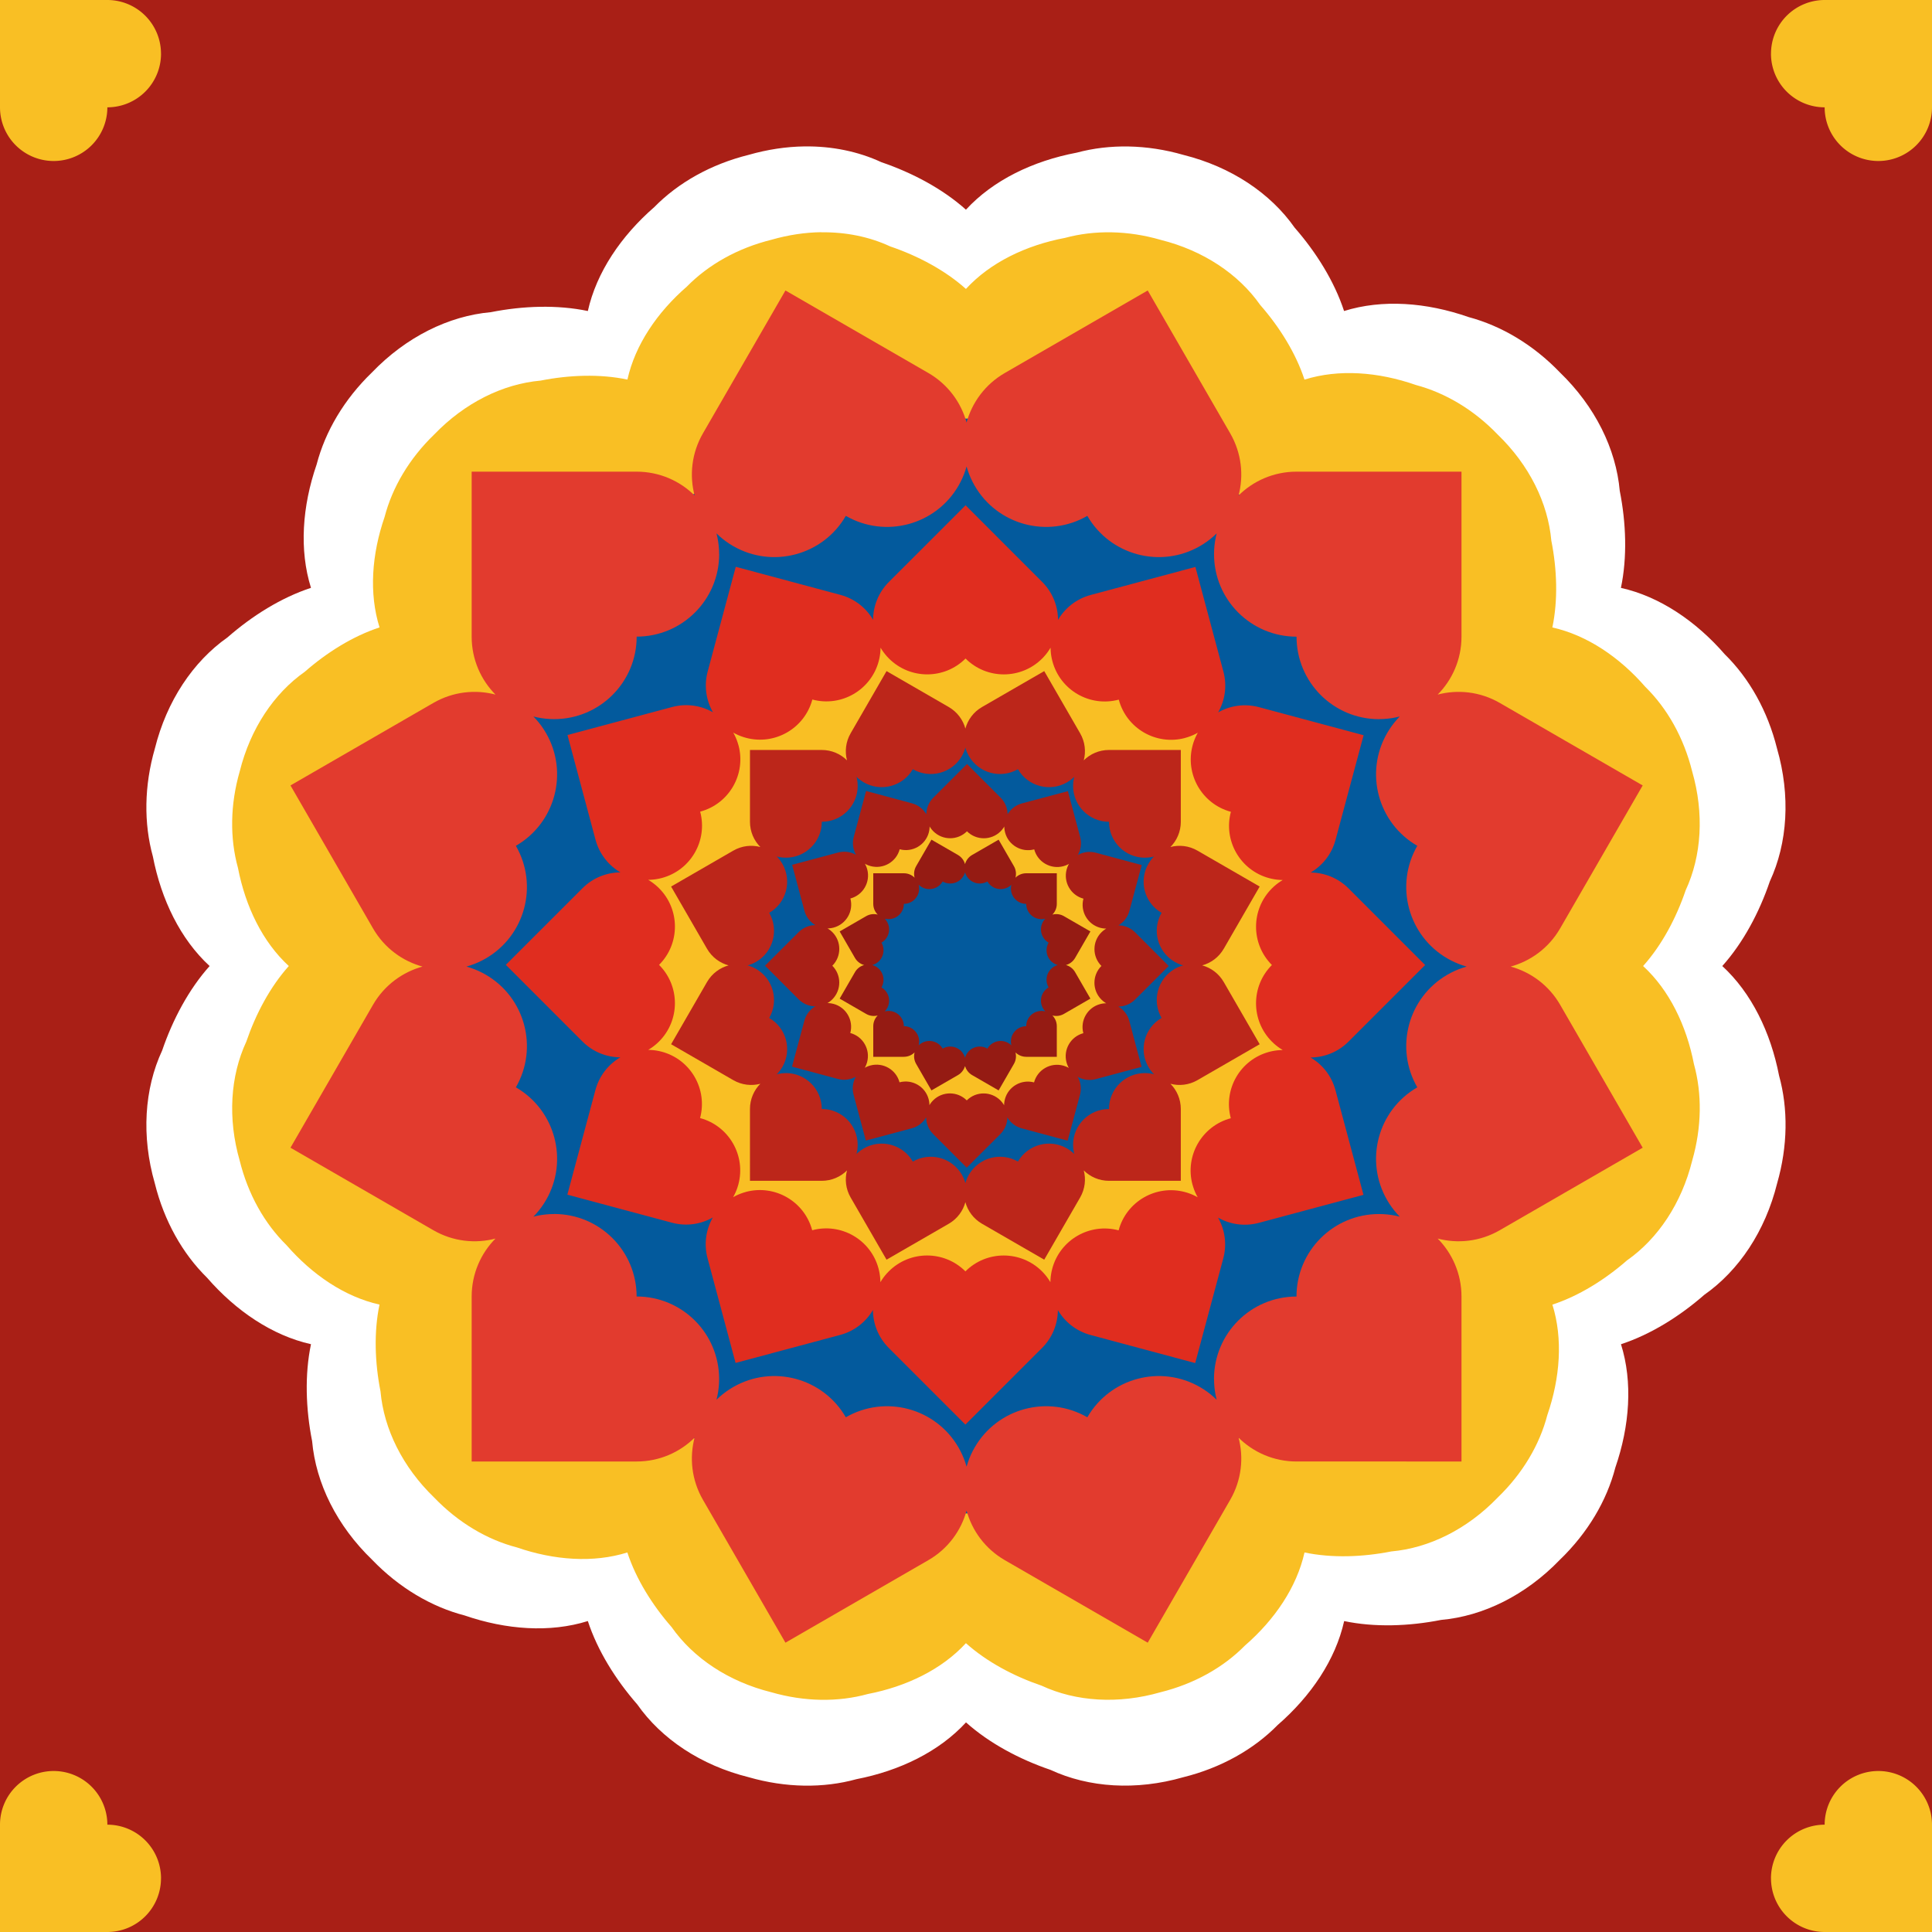 <?xml version="1.0" encoding="UTF-8" standalone="no"?>
<!-- Created with Inkscape (http://www.inkscape.org/) -->

<svg
   width="60mm"
   height="60mm"
   viewBox="0 0 60 60"
   version="1.1"
   id="svg5"
   inkscape:version="1.3 (0e150ed6c4, 2023-07-21)"
   sodipodi:docname="Pattern_Spanish Tile.svg"
   xml:space="preserve"
   xmlns:inkscape="http://www.inkscape.org/namespaces/inkscape"
   xmlns:sodipodi="http://sodipodi.sourceforge.net/DTD/sodipodi-0.dtd"
   xmlns="http://www.w3.org/2000/svg"
   xmlns:svg="http://www.w3.org/2000/svg"><sodipodi:namedview
     id="namedview7"
     pagecolor="#ffffff"
     bordercolor="#666666"
     borderopacity="1.0"
     inkscape:showpageshadow="2"
     inkscape:pageopacity="0.0"
     inkscape:pagecheckerboard="0"
     inkscape:deskcolor="#d1d1d1"
     inkscape:document-units="mm"
     showgrid="true"
     inkscape:zoom="2"
     inkscape:cx="2310"
     inkscape:cy="-270.25"
     inkscape:window-width="3486"
     inkscape:window-height="2080"
     inkscape:window-x="77"
     inkscape:window-y="959"
     inkscape:window-maximized="0"
     inkscape:current-layer="layer3"
     showguides="true"><inkscape:grid
       type="xygrid"
       id="grid9727"
       empcolor="#000000"
       empopacity="0.173"
       color="#ffffff"
       opacity="0.153"
       units="mm"
       spacingx="1"
       spacingy="1"
       originx="-711.004"
       originy="1124.652"
       visible="true" /><sodipodi:guide
       position="-225.591,66.993"
       orientation="0.707,-0.707"
       id="guide5440"
       inkscape:locked="false" /><sodipodi:guide
       position="-158.12,54.436"
       orientation="-0.707,-0.707"
       id="guide12665"
       inkscape:locked="false" /></sodipodi:namedview><defs
     id="defs2"><inkscape:path-effect
       effect="copy_rotate"
       starting_point="-57.5,-60"
       origin="-60,-60"
       id="path-effect4968"
       is_visible="true"
       lpeversion="1.2"
       lpesatellites=""
       method="normal"
       num_copies="12"
       starting_angle="0"
       rotation_angle="30"
       gap="-0.01"
       copies_to_360="true"
       mirror_copies="false"
       split_items="false"
       link_styles="false" /><inkscape:path-effect
       effect="copy_rotate"
       starting_point="-57.5,-60"
       origin="-60,-60"
       id="path-effect4962"
       is_visible="true"
       lpeversion="1.2"
       lpesatellites=""
       method="normal"
       num_copies="12"
       starting_angle="0"
       rotation_angle="30"
       gap="-0.01"
       copies_to_360="true"
       mirror_copies="false"
       split_items="false"
       link_styles="false" /><inkscape:path-effect
       effect="copy_rotate"
       starting_point="-57.5,-60"
       origin="-60,-60"
       id="path-effect4956"
       is_visible="true"
       lpeversion="1.2"
       lpesatellites=""
       method="normal"
       num_copies="12"
       starting_angle="0"
       rotation_angle="30"
       gap="-0.01"
       copies_to_360="true"
       mirror_copies="false"
       split_items="false"
       link_styles="false" /><inkscape:path-effect
       effect="copy_rotate"
       starting_point="-57.5,-60"
       origin="-60,-60"
       id="path-effect4889"
       is_visible="true"
       lpeversion="1.2"
       lpesatellites=""
       method="normal"
       num_copies="12"
       starting_angle="0"
       rotation_angle="30"
       gap="-0.01"
       copies_to_360="true"
       mirror_copies="false"
       split_items="false"
       link_styles="false" /><inkscape:path-effect
       effect="copy_rotate"
       starting_point="-57.5,-60"
       origin="-60,-60"
       id="path-effect4883"
       is_visible="true"
       lpeversion="1.2"
       lpesatellites=""
       method="normal"
       num_copies="12"
       starting_angle="0"
       rotation_angle="30"
       gap="-0.01"
       copies_to_360="true"
       mirror_copies="false"
       split_items="false"
       link_styles="false" /></defs><g
     inkscape:groupmode="layer"
     id="layer1"
     inkscape:label="Components"
     style="display:inline"
     transform="translate(-188.12,297.564)"><g
       id="g7411"
       transform="translate(198.12,-202.564)"
       inkscape:export-filename="g7411.png"
       inkscape:export-xdpi="96"
       inkscape:export-ydpi="96"><rect
         style="fill:#a91f16;fill-opacity:1;stroke-width:0.1;stroke-linecap:round;stroke-linejoin:round"
         id="rect7873"
         width="60"
         height="60"
         x="-10"
         y="-95" /><path
         id="path3939"
         style="fill:#ffffff;stroke:none;stroke-width:0.265px;stroke-linecap:butt;stroke-linejoin:miter;stroke-opacity:1"
         d="m 14.981,-90.453 c -0.566,0.008 -1.148,0.095 -1.73,0.262 -1.172,0.291 -2.186,0.863 -2.932,1.623 -1.031,0.897 -1.794,2.023 -2.063,3.227 -0.949,-0.199 -2.016,-0.162 -3.013,0.036 -1.309,0.116 -2.632,0.77 -3.69,1.87 -0.865,0.835 -1.453,1.834 -1.72,2.86 -0.446,1.294 -0.545,2.653 -0.175,3.831 -0.922,0.302 -1.827,0.868 -2.592,1.538 -1.071,0.753 -1.888,1.976 -2.256,3.451 -0.335,1.16 -0.346,2.325 -0.063,3.351 0.261,1.343 0.854,2.569 1.763,3.405 -0.646,0.721 -1.146,1.662 -1.474,2.623 -0.554,1.19 -0.65,2.661 -0.228,4.126 0.29,1.171 0.862,2.183 1.621,2.929 0.897,1.032 2.024,1.796 3.229,2.066 -0.199,0.948 -0.162,2.014 0.035,3.01 0.116,1.308 0.768,2.629 1.866,3.687 0.837,0.869 1.839,1.46 2.869,1.727 1.293,0.445 2.65,0.543 3.828,0.174 0.301,0.92 0.866,1.824 1.534,2.588 0.753,1.074 1.977,1.892 3.455,2.26 1.161,0.335 2.326,0.347 3.352,0.063 1.343,-0.261 2.567,-0.855 3.403,-1.764 0.722,0.647 1.663,1.147 2.625,1.475 1.19,0.553 2.659,0.649 4.123,0.228 1.171,-0.29 2.185,-0.862 2.931,-1.621 1.032,-0.897 1.796,-2.023 2.065,-3.228 0.948,0.199 2.014,0.161 3.01,-0.036 1.308,-0.116 2.629,-0.768 3.687,-1.866 0.868,-0.837 1.459,-1.837 1.725,-2.866 0.446,-1.294 0.545,-2.652 0.175,-3.83 0.92,-0.301 1.823,-0.866 2.587,-1.534 1.076,-0.754 1.895,-1.981 2.262,-3.462 0.333,-1.159 0.344,-2.322 0.06,-3.347 -0.261,-1.342 -0.855,-2.567 -1.763,-3.402 0.648,-0.723 1.149,-1.665 1.476,-2.628 0.553,-1.191 0.647,-2.662 0.224,-4.127 -0.291,-1.169 -0.863,-2.181 -1.622,-2.926 -0.897,-1.031 -2.022,-1.794 -3.226,-2.063 0.199,-0.949 0.162,-2.015 -0.036,-3.012 -0.116,-1.305 -0.766,-2.623 -1.859,-3.679 -0.828,-0.862 -1.82,-1.448 -2.839,-1.72 -1.304,-0.456 -2.675,-0.559 -3.864,-0.187 -0.301,-0.92 -0.866,-1.824 -1.534,-2.588 -0.752,-1.073 -1.975,-1.89 -3.45,-2.259 -1.148,-0.332 -2.3,-0.345 -3.319,-0.071 -1.357,0.257 -2.597,0.854 -3.44,1.771 -0.722,-0.647 -1.664,-1.147 -2.626,-1.475 -0.717,-0.333 -1.535,-0.502 -2.394,-0.49 z" /><path
         id="path4667"
         style="fill:#f9bf24;fill-opacity:1;stroke:none;stroke-width:0.265px;stroke-linecap:butt;stroke-linejoin:miter;stroke-opacity:1"
         d="m 15.506,-87.789 c -0.506,0.007 -1.028,0.085 -1.549,0.235 -1.049,0.26 -1.957,0.773 -2.625,1.453 -0.924,0.803 -1.607,1.811 -1.847,2.889 -0.85,-0.179 -1.805,-0.145 -2.697,0.032 -1.172,0.104 -2.356,0.689 -3.304,1.674 -0.774,0.748 -1.301,1.642 -1.54,2.561 -0.4,1.159 -0.488,2.375 -0.157,3.43 -0.825,0.27 -1.636,0.777 -2.321,1.377 -0.959,0.674 -1.69,1.769 -2.02,3.09 -0.3,1.039 -0.31,2.081 -0.056,3 0.233,1.203 0.765,2.3 1.579,3.049 -0.579,0.646 -1.026,1.488 -1.32,2.349 -0.496,1.066 -0.582,2.383 -0.205,3.694 0.26,1.048 0.772,1.955 1.451,2.622 0.803,0.924 1.813,1.608 2.891,1.849 -0.178,0.849 -0.145,1.803 0.031,2.695 0.104,1.171 0.688,2.354 1.67,3.301 0.749,0.778 1.646,1.307 2.568,1.546 1.158,0.399 2.373,0.486 3.428,0.156 0.27,0.824 0.775,1.633 1.374,2.317 0.674,0.961 1.77,1.694 3.093,2.023 1.039,0.3 2.082,0.31 3.001,0.056 1.202,-0.233 2.299,-0.765 3.047,-1.579 0.646,0.579 1.489,1.027 2.35,1.32 1.065,0.495 2.381,0.581 3.692,0.204 1.049,-0.26 1.956,-0.772 2.624,-1.451 0.924,-0.803 1.608,-1.812 1.849,-2.89 0.849,0.178 1.803,0.144 2.695,-0.032 1.171,-0.104 2.354,-0.688 3.301,-1.67 0.777,-0.749 1.306,-1.645 1.545,-2.566 0.399,-1.158 0.488,-2.374 0.157,-3.429 0.824,-0.27 1.632,-0.775 2.317,-1.374 0.963,-0.675 1.696,-1.774 2.025,-3.099 0.298,-1.038 0.308,-2.079 0.054,-2.996 -0.234,-1.202 -0.765,-2.298 -1.579,-3.046 0.58,-0.647 1.029,-1.491 1.322,-2.353 0.495,-1.066 0.579,-2.383 0.201,-3.695 -0.261,-1.047 -0.773,-1.953 -1.452,-2.62 -0.803,-0.923 -1.811,-1.606 -2.889,-1.847 0.178,-0.849 0.145,-1.804 -0.032,-2.696 -0.104,-1.168 -0.686,-2.348 -1.665,-3.294 -0.742,-0.772 -1.629,-1.297 -2.542,-1.54 -1.167,-0.408 -2.395,-0.501 -3.459,-0.167 -0.27,-0.824 -0.775,-1.633 -1.374,-2.317 -0.673,-0.96 -1.768,-1.692 -3.089,-2.022 -1.028,-0.298 -2.059,-0.309 -2.971,-0.063 -1.215,0.23 -2.325,0.764 -3.08,1.586 -0.646,-0.579 -1.49,-1.027 -2.351,-1.32 -0.642,-0.299 -1.375,-0.449 -2.143,-0.439 z" /><ellipse
         style="fill:#035a9d;fill-opacity:1;stroke-width:0.1;stroke-linecap:round;stroke-linejoin:round"
         id="path5781"
         cx="20"
         cy="-65"
         rx="16.691"
         ry="17" /><g
         id="g4944"
         style="fill:#f9bf24;fill-opacity:1"><path
           id="path4794"
           style="fill:#f9bf24;fill-opacity:1;stroke-width:0.1;stroke-linecap:round;stroke-linejoin:round"
           d="M -5,-93.333 A 1.667,1.667 0 0 0 -6.667,-95 H -10 v 3.333 a 1.667,1.667 0 0 0 1.667,1.667 1.667,1.667 0 0 0 1.667,-1.667 1.667,1.667 0 0 0 1.667,-1.667 z" /><path
           id="path4796"
           style="fill:#f9bf24;fill-opacity:1;stroke-width:0.1;stroke-linecap:round;stroke-linejoin:round"
           d="M -5,-36.667 A 1.667,1.667 0 0 1 -6.667,-35 H -10 v -3.333 a 1.667,1.667 0 0 1 1.667,-1.667 1.667,1.667 0 0 1 1.667,1.667 1.667,1.667 0 0 1 1.667,1.667 z" /><path
           id="path4798"
           style="fill:#f9bf24;fill-opacity:1;stroke-width:0.1;stroke-linecap:round;stroke-linejoin:round"
           d="M 45,-36.667 A 1.667,1.667 0 0 0 46.667,-35 H 50 v -3.333 a 1.667,1.667 0 0 0 -1.667,-1.667 1.667,1.667 0 0 0 -1.667,1.667 1.667,1.667 0 0 0 -1.667,1.667 z" /><path
           id="path4800"
           style="fill:#f9bf24;fill-opacity:1;stroke-width:0.1;stroke-linecap:round;stroke-linejoin:round"
           d="M 45,-93.333 A 1.667,1.667 0 0 1 46.667,-95 H 50 v 3.333 a 1.667,1.667 0 0 1 -1.667,1.667 1.667,1.667 0 0 1 -1.667,-1.667 1.667,1.667 0 0 1 -1.667,-1.667 z" /></g><path
         id="path4881"
         style="fill:#e23b2e;fill-opacity:1;stroke-width:0.065;stroke-linecap:round;stroke-linejoin:round"
         d="m -65,-68.333 c -5.7e-5,-0.92 -0.746,-1.667 -1.667,-1.667 H -70 v 3.333 c -3.8e-5,0.92 0.746,1.667 1.667,1.667 0.921,3.9e-5 1.667,-0.746 1.667,-1.667 0.921,3.9e-5 1.667,-0.746 1.667,-1.667 z m -3.497,3.616 c -0.46,-0.797 -1.48,-1.07 -2.277,-0.61 l -2.887,1.667 1.667,2.887 c 0.46,0.797 1.479,1.07 2.277,0.61 0.797,-0.46 1.07,-1.48 0.61,-2.277 0.797,-0.46 1.07,-1.48 0.61,-2.277 z m -1.22,4.88 c -0.797,-0.46 -1.816,-0.187 -2.277,0.61 l -1.667,2.887 2.887,1.667 c 0.797,0.46 1.816,0.187 2.277,-0.61 0.46,-0.797 0.187,-1.817 -0.61,-2.277 0.46,-0.797 0.187,-1.817 -0.61,-2.277 z m 1.384,4.837 c -0.92,5.7e-5 -1.667,0.746 -1.667,1.667 V -50 h 3.333 c 0.92,3.8e-5 1.667,-0.746 1.667,-1.667 3.9e-5,-0.921 -0.746,-1.667 -1.667,-1.667 3.9e-5,-0.921 -0.746,-1.667 -1.667,-1.667 z m 3.616,3.497 c -0.797,0.46 -1.07,1.48 -0.61,2.277 l 1.667,2.887 2.887,-1.667 c 0.797,-0.46 1.07,-1.479 0.61,-2.277 -0.46,-0.797 -1.48,-1.07 -2.277,-0.61 -0.46,-0.797 -1.48,-1.07 -2.277,-0.61 z m 4.88,1.22 c -0.46,0.797 -0.187,1.816 0.61,2.277 l 2.887,1.667 1.667,-2.887 c 0.46,-0.797 0.187,-1.816 -0.61,-2.277 -0.797,-0.46 -1.817,-0.187 -2.277,0.61 -0.797,-0.46 -1.817,-0.187 -2.277,0.61 z m 4.837,-1.384 c 5.7e-5,0.92 0.746,1.667 1.667,1.667 H -50 v -3.333 c 3.8e-5,-0.92 -0.746,-1.667 -1.667,-1.667 -0.921,-3.9e-5 -1.667,0.746 -1.667,1.667 -0.921,-3.9e-5 -1.667,0.746 -1.667,1.667 z m 3.497,-3.616 c 0.46,0.797 1.48,1.07 2.277,0.61 l 2.887,-1.667 -1.667,-2.887 c -0.46,-0.797 -1.479,-1.07 -2.277,-0.61 -0.797,0.46 -1.07,1.48 -0.61,2.277 -0.797,0.46 -1.07,1.48 -0.61,2.277 z m 1.22,-4.88 c 0.797,0.46 1.816,0.187 2.277,-0.61 l 1.667,-2.887 -2.887,-1.667 c -0.797,-0.46 -1.816,-0.187 -2.277,0.61 -0.46,0.797 -0.187,1.817 0.61,2.277 -0.46,0.797 -0.187,1.817 0.61,2.277 z m -1.384,-4.837 c 0.92,-5.7e-5 1.667,-0.746 1.667,-1.667 V -70 h -3.333 c -0.92,-3.8e-5 -1.667,0.746 -1.667,1.667 -3.9e-5,0.921 0.746,1.667 1.667,1.667 -3.9e-5,0.921 0.746,1.667 1.667,1.667 z m -3.616,-3.497 c 0.797,-0.46 1.07,-1.48 0.61,-2.277 l -1.667,-2.887 -2.887,1.667 c -0.797,0.46 -1.07,1.479 -0.61,2.277 0.46,0.797 1.48,1.07 2.277,0.61 0.46,0.797 1.48,1.07 2.277,0.61 z m -4.88,-1.22 c 0.46,-0.797 0.187,-1.816 -0.61,-2.277 l -2.887,-1.667 -1.667,2.887 c -0.46,0.797 -0.187,1.816 0.61,2.277 0.797,0.46 1.817,0.187 2.277,-0.61 0.797,0.46 1.817,0.187 2.277,-0.61 z"
         inkscape:path-effect="#path-effect4883"
         inkscape:original-d="M -65.000001,-68.333449 A 1.6666535,1.6666535 0 0 0 -66.666725,-70 H -70 v 3.333276 a 1.6666535,1.6666535 0 0 0 1.666551,1.666723 1.6666535,1.6666535 0 0 0 1.666724,-1.666723 1.6666535,1.6666535 0 0 0 1.666724,-1.666725 z"
         class="UnoptimicedTransforms"
         transform="matrix(1.537,0,0,1.537,112.238,27.238)" /><ellipse
         style="fill:#f9bf24;fill-opacity:1;stroke-width:0.1;stroke-linecap:round;stroke-linejoin:round"
         id="ellipse6249"
         cx="20"
         cy="-65"
         rx="10.8"
         ry="11" /><path
         id="path4885"
         style="fill:#e02d1f;fill-opacity:1;stroke-width:0.099;stroke-linecap:round;stroke-linejoin:round"
         d="m -65,-68.333 c -5.7e-5,-0.92 -0.746,-1.667 -1.667,-1.667 H -70 v 3.333 c -3.8e-5,0.92 0.746,1.667 1.667,1.667 0.921,3.9e-5 1.667,-0.746 1.667,-1.667 0.921,3.9e-5 1.667,-0.746 1.667,-1.667 z m -3.497,3.616 c -0.46,-0.797 -1.48,-1.07 -2.277,-0.61 l -2.887,1.667 1.667,2.887 c 0.46,0.797 1.479,1.07 2.277,0.61 0.797,-0.46 1.07,-1.48 0.61,-2.277 0.797,-0.46 1.07,-1.48 0.61,-2.277 z m -1.22,4.88 c -0.797,-0.46 -1.816,-0.187 -2.277,0.61 l -1.667,2.887 2.887,1.667 c 0.797,0.46 1.816,0.187 2.277,-0.61 0.46,-0.797 0.187,-1.817 -0.61,-2.277 0.46,-0.797 0.187,-1.817 -0.61,-2.277 z m 1.384,4.837 c -0.92,5.7e-5 -1.667,0.746 -1.667,1.667 V -50 h 3.333 c 0.92,3.8e-5 1.667,-0.746 1.667,-1.667 3.9e-5,-0.921 -0.746,-1.667 -1.667,-1.667 3.9e-5,-0.921 -0.746,-1.667 -1.667,-1.667 z m 3.616,3.497 c -0.797,0.46 -1.07,1.48 -0.61,2.277 l 1.667,2.887 2.887,-1.667 c 0.797,-0.46 1.07,-1.479 0.61,-2.277 -0.46,-0.797 -1.48,-1.07 -2.277,-0.61 -0.46,-0.797 -1.48,-1.07 -2.277,-0.61 z m 4.88,1.22 c -0.46,0.797 -0.187,1.816 0.61,2.277 l 2.887,1.667 1.667,-2.887 c 0.46,-0.797 0.187,-1.816 -0.61,-2.277 -0.797,-0.46 -1.817,-0.187 -2.277,0.61 -0.797,-0.46 -1.817,-0.187 -2.277,0.61 z m 4.837,-1.384 c 5.7e-5,0.92 0.746,1.667 1.667,1.667 H -50 v -3.333 c 3.8e-5,-0.92 -0.746,-1.667 -1.667,-1.667 -0.921,-3.9e-5 -1.667,0.746 -1.667,1.667 -0.921,-3.9e-5 -1.667,0.746 -1.667,1.667 z m 3.497,-3.616 c 0.46,0.797 1.48,1.07 2.277,0.61 l 2.887,-1.667 -1.667,-2.887 c -0.46,-0.797 -1.479,-1.07 -2.277,-0.61 -0.797,0.46 -1.07,1.48 -0.61,2.277 -0.797,0.46 -1.07,1.48 -0.61,2.277 z m 1.22,-4.88 c 0.797,0.46 1.816,0.187 2.277,-0.61 l 1.667,-2.887 -2.887,-1.667 c -0.797,-0.46 -1.816,-0.187 -2.277,0.61 -0.46,0.797 -0.187,1.817 0.61,2.277 -0.46,0.797 -0.187,1.817 0.61,2.277 z m -1.384,-4.837 c 0.92,-5.7e-5 1.667,-0.746 1.667,-1.667 V -70 h -3.333 c -0.92,-3.8e-5 -1.667,0.746 -1.667,1.667 -3.9e-5,0.921 0.746,1.667 1.667,1.667 -3.9e-5,0.921 0.746,1.667 1.667,1.667 z m -3.616,-3.497 c 0.797,-0.46 1.07,-1.48 0.61,-2.277 l -1.667,-2.887 -2.887,1.667 c -0.797,0.46 -1.07,1.479 -0.61,2.277 0.46,0.797 1.48,1.07 2.277,0.61 0.46,0.797 1.48,1.07 2.277,0.61 z m -4.88,-1.22 c 0.46,-0.797 0.187,-1.816 -0.61,-2.277 l -2.887,-1.667 -1.667,2.887 c -0.46,0.797 -0.187,1.816 0.61,2.277 0.797,0.46 1.817,0.187 2.277,-0.61 0.797,0.46 1.817,0.187 2.277,-0.61 z"
         inkscape:path-effect="#path-effect4889"
         inkscape:original-d="M -65.000001,-68.333449 A 1.6666535,1.6666535 0 0 0 -66.666725,-70 H -70 v 3.333276 a 1.6666535,1.6666535 0 0 0 1.666551,1.666723 1.6666535,1.6666535 0 0 0 1.666724,-1.666723 1.6666535,1.6666535 0 0 0 1.666724,-1.666725 z"
         class="UnoptimicedTransforms"
         transform="matrix(0.975,-0.261,0.261,0.975,94.144,-22.193)" /><ellipse
         style="fill:#035a9d;fill-opacity:1;stroke-width:0.1;stroke-linecap:round;stroke-linejoin:round"
         id="ellipse7018"
         cx="20"
         cy="-65"
         rx="6.873"
         ry="7" /><ellipse
         style="fill:#f9bf24;fill-opacity:1;stroke-width:0.1;stroke-linecap:round;stroke-linejoin:round"
         id="ellipse7020"
         cx="20"
         cy="-65"
         rx="4.532"
         ry="4.616" /><path
         id="path4952"
         style="fill:#bc261a;fill-opacity:1;stroke-width:0.15;stroke-linecap:round;stroke-linejoin:round"
         d="m -65,-68.333 c -5.7e-5,-0.92 -0.746,-1.667 -1.667,-1.667 H -70 v 3.333 c -3.8e-5,0.92 0.746,1.667 1.667,1.667 0.921,3.9e-5 1.667,-0.746 1.667,-1.667 0.921,3.9e-5 1.667,-0.746 1.667,-1.667 z m -3.497,3.616 c -0.46,-0.797 -1.48,-1.07 -2.277,-0.61 l -2.887,1.667 1.667,2.887 c 0.46,0.797 1.479,1.07 2.277,0.61 0.797,-0.46 1.07,-1.48 0.61,-2.277 0.797,-0.46 1.07,-1.48 0.61,-2.277 z m -1.22,4.88 c -0.797,-0.46 -1.816,-0.187 -2.277,0.61 l -1.667,2.887 2.887,1.667 c 0.797,0.46 1.816,0.187 2.277,-0.61 0.46,-0.797 0.187,-1.817 -0.61,-2.277 0.46,-0.797 0.187,-1.817 -0.61,-2.277 z m 1.384,4.837 c -0.92,5.7e-5 -1.667,0.746 -1.667,1.667 V -50 h 3.333 c 0.92,3.8e-5 1.667,-0.746 1.667,-1.667 3.9e-5,-0.921 -0.746,-1.667 -1.667,-1.667 3.9e-5,-0.921 -0.746,-1.667 -1.667,-1.667 z m 3.616,3.497 c -0.797,0.46 -1.07,1.48 -0.61,2.277 l 1.667,2.887 2.887,-1.667 c 0.797,-0.46 1.07,-1.479 0.61,-2.277 -0.46,-0.797 -1.48,-1.07 -2.277,-0.61 -0.46,-0.797 -1.48,-1.07 -2.277,-0.61 z m 4.88,1.22 c -0.46,0.797 -0.187,1.816 0.61,2.277 l 2.887,1.667 1.667,-2.887 c 0.46,-0.797 0.187,-1.816 -0.61,-2.277 -0.797,-0.46 -1.817,-0.187 -2.277,0.61 -0.797,-0.46 -1.817,-0.187 -2.277,0.61 z m 4.837,-1.384 c 5.7e-5,0.92 0.746,1.667 1.667,1.667 H -50 v -3.333 c 3.8e-5,-0.92 -0.746,-1.667 -1.667,-1.667 -0.921,-3.9e-5 -1.667,0.746 -1.667,1.667 -0.921,-3.9e-5 -1.667,0.746 -1.667,1.667 z m 3.497,-3.616 c 0.46,0.797 1.48,1.07 2.277,0.61 l 2.887,-1.667 -1.667,-2.887 c -0.46,-0.797 -1.479,-1.07 -2.277,-0.61 -0.797,0.46 -1.07,1.48 -0.61,2.277 -0.797,0.46 -1.07,1.48 -0.61,2.277 z m 1.22,-4.88 c 0.797,0.46 1.816,0.187 2.277,-0.61 l 1.667,-2.887 -2.887,-1.667 c -0.797,-0.46 -1.816,-0.187 -2.277,0.61 -0.46,0.797 -0.187,1.817 0.61,2.277 -0.46,0.797 -0.187,1.817 0.61,2.277 z m -1.384,-4.837 c 0.92,-5.7e-5 1.667,-0.746 1.667,-1.667 V -70 h -3.333 c -0.92,-3.8e-5 -1.667,0.746 -1.667,1.667 -3.9e-5,0.921 0.746,1.667 1.667,1.667 -3.9e-5,0.921 0.746,1.667 1.667,1.667 z m -3.616,-3.497 c 0.797,-0.46 1.07,-1.48 0.61,-2.277 l -1.667,-2.887 -2.887,1.667 c -0.797,0.46 -1.07,1.479 -0.61,2.277 0.46,0.797 1.48,1.07 2.277,0.61 0.46,0.797 1.48,1.07 2.277,0.61 z m -4.88,-1.22 c 0.46,-0.797 0.187,-1.816 -0.61,-2.277 l -2.887,-1.667 -1.667,2.887 c -0.46,0.797 -0.187,1.816 0.61,2.277 0.797,0.46 1.817,0.187 2.277,-0.61 0.797,0.46 1.817,0.187 2.277,-0.61 z"
         inkscape:path-effect="#path-effect4956"
         inkscape:original-d="M -65.000001,-68.333449 A 1.6666535,1.6666535 0 0 0 -66.666725,-70 H -70 v 3.333276 a 1.6666535,1.6666535 0 0 0 1.666551,1.666723 1.6666535,1.6666535 0 0 0 1.666724,-1.666723 1.6666535,1.6666535 0 0 0 1.666724,-1.666725 z"
         class="UnoptimicedTransforms"
         transform="matrix(0.669,0,0,0.669,60.121,-24.879)" /><path
         id="path4958"
         style="fill:#a91f16;fill-opacity:1;stroke-width:0.226;stroke-linecap:round;stroke-linejoin:round"
         d="m -65,-68.333 c -5.7e-5,-0.92 -0.746,-1.667 -1.667,-1.667 H -70 v 3.333 c -3.8e-5,0.92 0.746,1.667 1.667,1.667 0.921,3.9e-5 1.667,-0.746 1.667,-1.667 0.921,3.9e-5 1.667,-0.746 1.667,-1.667 z m -3.497,3.616 c -0.46,-0.797 -1.48,-1.07 -2.277,-0.61 l -2.887,1.667 1.667,2.887 c 0.46,0.797 1.479,1.07 2.277,0.61 0.797,-0.46 1.07,-1.48 0.61,-2.277 0.797,-0.46 1.07,-1.48 0.61,-2.277 z m -1.22,4.88 c -0.797,-0.46 -1.816,-0.187 -2.277,0.61 l -1.667,2.887 2.887,1.667 c 0.797,0.46 1.816,0.187 2.277,-0.61 0.46,-0.797 0.187,-1.817 -0.61,-2.277 0.46,-0.797 0.187,-1.817 -0.61,-2.277 z m 1.384,4.837 c -0.92,5.7e-5 -1.667,0.746 -1.667,1.667 V -50 h 3.333 c 0.92,3.8e-5 1.667,-0.746 1.667,-1.667 3.9e-5,-0.921 -0.746,-1.667 -1.667,-1.667 3.9e-5,-0.921 -0.746,-1.667 -1.667,-1.667 z m 3.616,3.497 c -0.797,0.46 -1.07,1.48 -0.61,2.277 l 1.667,2.887 2.887,-1.667 c 0.797,-0.46 1.07,-1.479 0.61,-2.277 -0.46,-0.797 -1.48,-1.07 -2.277,-0.61 -0.46,-0.797 -1.48,-1.07 -2.277,-0.61 z m 4.88,1.22 c -0.46,0.797 -0.187,1.816 0.61,2.277 l 2.887,1.667 1.667,-2.887 c 0.46,-0.797 0.187,-1.816 -0.61,-2.277 -0.797,-0.46 -1.817,-0.187 -2.277,0.61 -0.797,-0.46 -1.817,-0.187 -2.277,0.61 z m 4.837,-1.384 c 5.7e-5,0.92 0.746,1.667 1.667,1.667 H -50 v -3.333 c 3.8e-5,-0.92 -0.746,-1.667 -1.667,-1.667 -0.921,-3.9e-5 -1.667,0.746 -1.667,1.667 -0.921,-3.9e-5 -1.667,0.746 -1.667,1.667 z m 3.497,-3.616 c 0.46,0.797 1.48,1.07 2.277,0.61 l 2.887,-1.667 -1.667,-2.887 c -0.46,-0.797 -1.479,-1.07 -2.277,-0.61 -0.797,0.46 -1.07,1.48 -0.61,2.277 -0.797,0.46 -1.07,1.48 -0.61,2.277 z m 1.22,-4.88 c 0.797,0.46 1.816,0.187 2.277,-0.61 l 1.667,-2.887 -2.887,-1.667 c -0.797,-0.46 -1.816,-0.187 -2.277,0.61 -0.46,0.797 -0.187,1.817 0.61,2.277 -0.46,0.797 -0.187,1.817 0.61,2.277 z m -1.384,-4.837 c 0.92,-5.7e-5 1.667,-0.746 1.667,-1.667 V -70 h -3.333 c -0.92,-3.8e-5 -1.667,0.746 -1.667,1.667 -3.9e-5,0.921 0.746,1.667 1.667,1.667 -3.9e-5,0.921 0.746,1.667 1.667,1.667 z m -3.616,-3.497 c 0.797,-0.46 1.07,-1.48 0.61,-2.277 l -1.667,-2.887 -2.887,1.667 c -0.797,0.46 -1.07,1.479 -0.61,2.277 0.46,0.797 1.48,1.07 2.277,0.61 0.46,0.797 1.48,1.07 2.277,0.61 z m -4.88,-1.22 c 0.46,-0.797 0.187,-1.816 -0.61,-2.277 l -2.887,-1.667 -1.667,2.887 c -0.46,0.797 -0.187,1.816 0.61,2.277 0.797,0.46 1.817,0.187 2.277,-0.61 0.797,0.46 1.817,0.187 2.277,-0.61 z"
         inkscape:path-effect="#path-effect4962"
         inkscape:original-d="M -65.000001,-68.333449 A 1.6666535,1.6666535 0 0 0 -66.666725,-70 H -70 v 3.333276 a 1.6666535,1.6666535 0 0 0 1.666551,1.666723 1.6666535,1.6666535 0 0 0 1.666724,-1.666723 1.6666535,1.6666535 0 0 0 1.666724,-1.666725 z"
         class="UnoptimicedTransforms"
         transform="matrix(0.428,0.115,-0.115,0.428,38.807,-32.425)" /><ellipse
         style="fill:#035a9d;fill-opacity:1;stroke-width:0.1;stroke-linecap:round;stroke-linejoin:round"
         id="ellipse7022"
         cx="20"
         cy="-65"
         rx="3.057"
         ry="3.114" /><path
         id="path4964"
         style="fill:#951b13;fill-opacity:1;stroke-width:0.351;stroke-linecap:round;stroke-linejoin:round"
         d="m -65,-68.333 c -5.7e-5,-0.92 -0.746,-1.667 -1.667,-1.667 H -70 v 3.333 c -3.8e-5,0.92 0.746,1.667 1.667,1.667 0.921,3.9e-5 1.667,-0.746 1.667,-1.667 0.921,3.9e-5 1.667,-0.746 1.667,-1.667 z m -3.497,3.616 c -0.46,-0.797 -1.48,-1.07 -2.277,-0.61 l -2.887,1.667 1.667,2.887 c 0.46,0.797 1.479,1.07 2.277,0.61 0.797,-0.46 1.07,-1.48 0.61,-2.277 0.797,-0.46 1.07,-1.48 0.61,-2.277 z m -1.22,4.88 c -0.797,-0.46 -1.816,-0.187 -2.277,0.61 l -1.667,2.887 2.887,1.667 c 0.797,0.46 1.816,0.187 2.277,-0.61 0.46,-0.797 0.187,-1.817 -0.61,-2.277 0.46,-0.797 0.187,-1.817 -0.61,-2.277 z m 1.384,4.837 c -0.92,5.7e-5 -1.667,0.746 -1.667,1.667 V -50 h 3.333 c 0.92,3.8e-5 1.667,-0.746 1.667,-1.667 3.9e-5,-0.921 -0.746,-1.667 -1.667,-1.667 3.9e-5,-0.921 -0.746,-1.667 -1.667,-1.667 z m 3.616,3.497 c -0.797,0.46 -1.07,1.48 -0.61,2.277 l 1.667,2.887 2.887,-1.667 c 0.797,-0.46 1.07,-1.479 0.61,-2.277 -0.46,-0.797 -1.48,-1.07 -2.277,-0.61 -0.46,-0.797 -1.48,-1.07 -2.277,-0.61 z m 4.88,1.22 c -0.46,0.797 -0.187,1.816 0.61,2.277 l 2.887,1.667 1.667,-2.887 c 0.46,-0.797 0.187,-1.816 -0.61,-2.277 -0.797,-0.46 -1.817,-0.187 -2.277,0.61 -0.797,-0.46 -1.817,-0.187 -2.277,0.61 z m 4.837,-1.384 c 5.7e-5,0.92 0.746,1.667 1.667,1.667 H -50 v -3.333 c 3.8e-5,-0.92 -0.746,-1.667 -1.667,-1.667 -0.921,-3.9e-5 -1.667,0.746 -1.667,1.667 -0.921,-3.9e-5 -1.667,0.746 -1.667,1.667 z m 3.497,-3.616 c 0.46,0.797 1.48,1.07 2.277,0.61 l 2.887,-1.667 -1.667,-2.887 c -0.46,-0.797 -1.479,-1.07 -2.277,-0.61 -0.797,0.46 -1.07,1.48 -0.61,2.277 -0.797,0.46 -1.07,1.48 -0.61,2.277 z m 1.22,-4.88 c 0.797,0.46 1.816,0.187 2.277,-0.61 l 1.667,-2.887 -2.887,-1.667 c -0.797,-0.46 -1.816,-0.187 -2.277,0.61 -0.46,0.797 -0.187,1.817 0.61,2.277 -0.46,0.797 -0.187,1.817 0.61,2.277 z m -1.384,-4.837 c 0.92,-5.7e-5 1.667,-0.746 1.667,-1.667 V -70 h -3.333 c -0.92,-3.8e-5 -1.667,0.746 -1.667,1.667 -3.9e-5,0.921 0.746,1.667 1.667,1.667 -3.9e-5,0.921 0.746,1.667 1.667,1.667 z m -3.616,-3.497 c 0.797,-0.46 1.07,-1.48 0.61,-2.277 l -1.667,-2.887 -2.887,1.667 c -0.797,0.46 -1.07,1.479 -0.61,2.277 0.46,0.797 1.48,1.07 2.277,0.61 0.46,0.797 1.48,1.07 2.277,0.61 z m -4.88,-1.22 c 0.46,-0.797 0.187,-1.816 -0.61,-2.277 l -2.887,-1.667 -1.667,2.887 c -0.46,0.797 -0.187,1.816 0.61,2.277 0.797,0.46 1.817,0.187 2.277,-0.61 0.797,0.46 1.817,0.187 2.277,-0.61 z"
         inkscape:path-effect="#path-effect4968"
         inkscape:original-d="M -65.000001,-68.333449 A 1.6666535,1.6666535 0 0 0 -66.666725,-70 H -70 v 3.333276 a 1.6666535,1.6666535 0 0 0 1.666551,1.666723 1.6666535,1.6666535 0 0 0 1.666724,-1.666723 1.6666535,1.6666535 0 0 0 1.666724,-1.666725 z"
         class="UnoptimicedTransforms"
         transform="matrix(0.285,0,0,0.285,37.07,-47.93)" /></g></g></svg>
